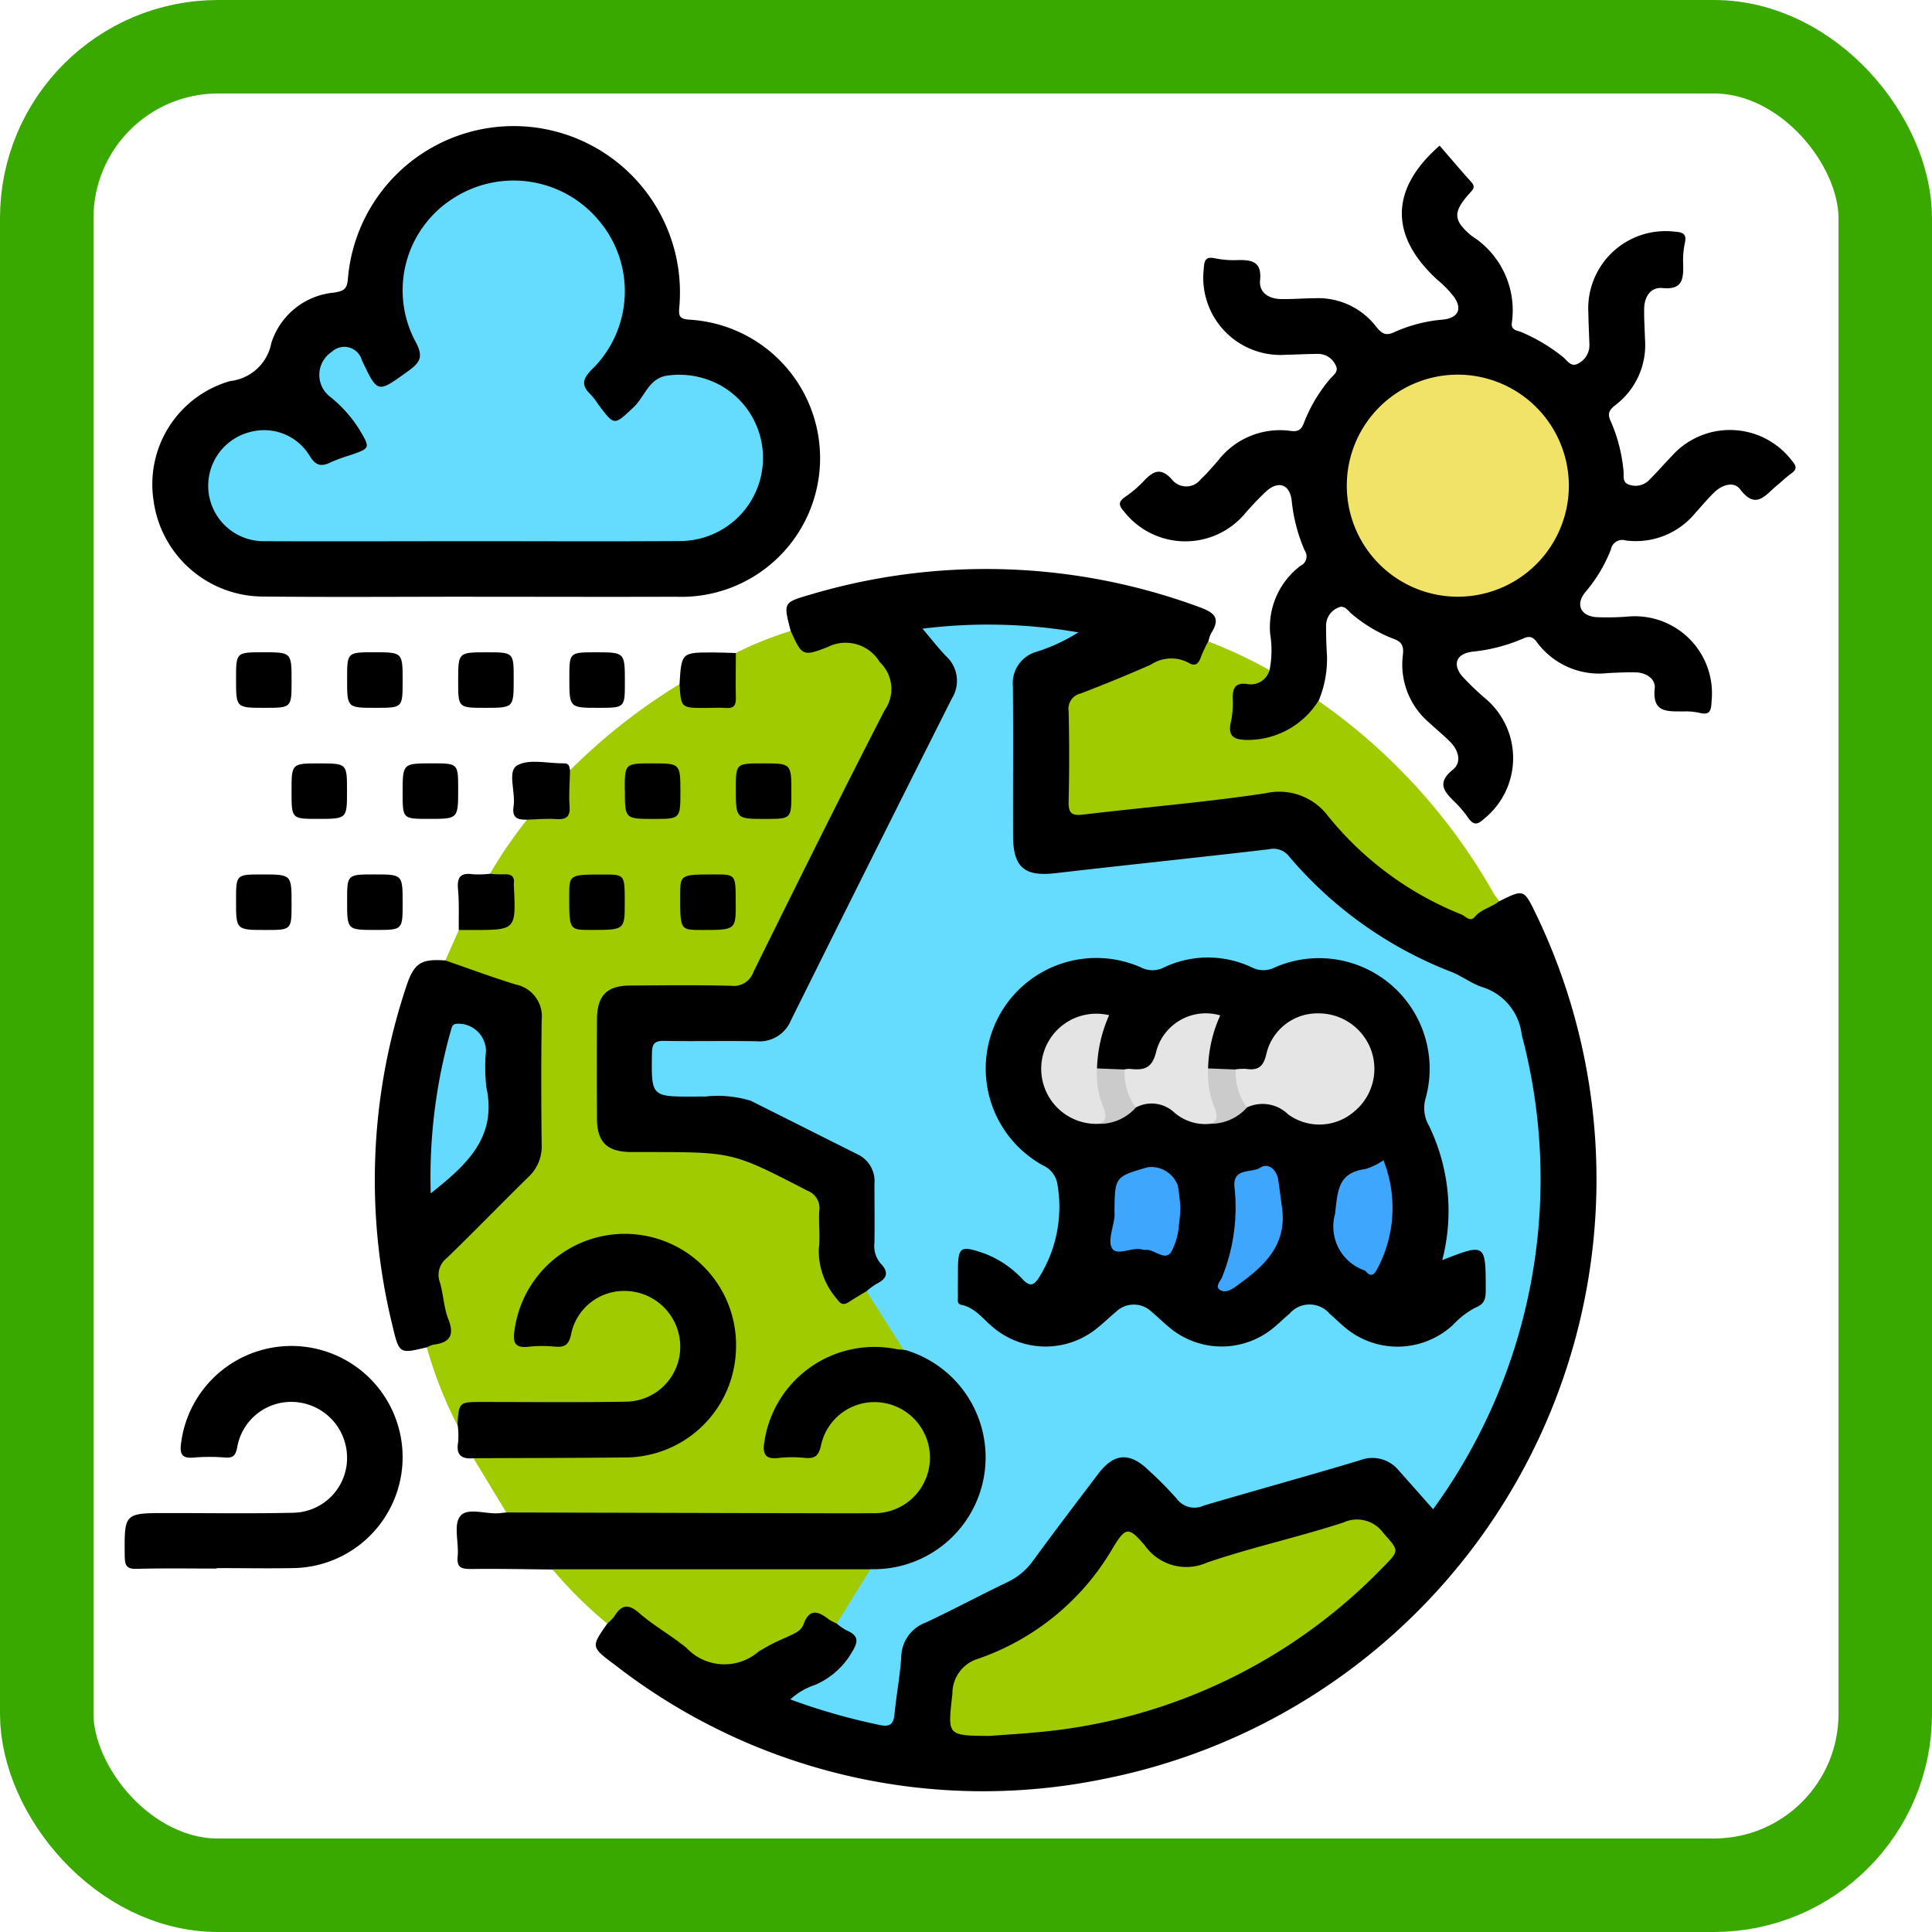 <svg xmlns="http://www.w3.org/2000/svg" xmlns:xlink="http://www.w3.org/1999/xlink" width="62" height="62" viewBox="0 0 62 62">
  <defs>
    <clipPath id="clip-path">
      <rect id="Rectángulo_345360" data-name="Rectángulo 345360" width="53.629" height="53.477" fill="none"/>
    </clipPath>
  </defs>
  <g id="Grupo_985542" data-name="Grupo 985542" transform="translate(-233 -5767)">
    <g id="Grupo_984832" data-name="Grupo 984832" transform="translate(-11 -4656)">
      <g id="Rectángulo_340676" data-name="Rectángulo 340676" transform="translate(244 10423)" fill="none" stroke="#39a900" stroke-width="3">
        <rect width="62" height="62" rx="7" stroke="none"/>
        <rect x="1.5" y="1.5" width="59" height="59" rx="5.5" fill="none"/>
      </g>
    </g>
    <g id="Grupo_985541" data-name="Grupo 985541" transform="translate(237 5771)" clip-path="url(#clip-path)">
      <path id="Trazado_730151" data-name="Trazado 730151" d="M47.429,41.027c-.238-.905-.24-.911.608-1.158a19.766,19.766,0,0,1,12.488.388c.495.177.716.352.392.851a1.034,1.034,0,0,0-.083.26c-.045.756-.2.893-.905.742a1.139,1.139,0,0,0-.7.068c-.737.307-1.469.625-2.216.906a.673.673,0,0,0-.5.706q.015,1.252,0,2.506c0,.375.143.473.51.433,1.991-.219,3.983-.428,5.97-.673a1.578,1.578,0,0,1,1.465.472c.3.325.648.614.94.95a8.674,8.674,0,0,0,3.166,2.3c.422.182.779.317,1.185.015a.559.559,0,0,1,.426-.093c.782-.388.782-.388,1.175.423a19.619,19.619,0,0,1-13.87,27.746,19.238,19.238,0,0,1-15.7-3.666c-.767-.57-.761-.577-.232-1.325.31-.769.581-.843,1.224-.339a18.865,18.865,0,0,0,2.067,1.41.762.762,0,0,0,.832.033c.521-.285,1.062-.531,1.591-.8a1.566,1.566,0,0,0,.451-.32c.507-.543.508-.542,1.141-.159.064.038.128.076.191.116.808.514.78.5.32,1.314-.333.591-.953.736-1.454,1.07.036.207.218.188.343.233.594.216,1.218.328,1.824.5.43.122.558-.041.58-.455.029-.554.129-1.1.2-1.656a1.3,1.3,0,0,1,.781-1.068c.816-.4,1.621-.826,2.443-1.213a2.947,2.947,0,0,0,1.181-.978c.6-.844,1.239-1.668,1.866-2.5s1.229-.874,1.993-.14c.228.218.463.432.667.671a.926.926,0,0,0,1.093.285c1.527-.462,3.074-.861,4.6-1.334a1.492,1.492,0,0,1,1.748.457c.182.21.4.386.585.6.214.246.334.178.5-.065a17.8,17.8,0,0,0,2.953-8.129,18.433,18.433,0,0,0-.469-6.235,1.953,1.953,0,0,0-1.269-1.6c-.469-.167-.887-.467-1.349-.66a11.593,11.593,0,0,1-4.614-3.291,1.118,1.118,0,0,0-1.086-.405c-2.135.257-4.275.466-6.41.726-1.182.144-1.629-.214-1.632-1.4q-.005-2.227,0-4.454c0-1.052.119-1.224,1.091-1.62.224-.091.448-.178.748-.3a16.385,16.385,0,0,0-4.2-.109,2.06,2.06,0,0,0,.5.721,1.181,1.181,0,0,1,.2,1.436q-2.6,5.206-5.2,10.408a1.226,1.226,0,0,1-1.21.722c-.853-.007-1.707-.005-2.56,0-.6,0-.638.045-.651.623-.018.853-.01.913.855.844a5.834,5.834,0,0,1,3.657.871,9.772,9.772,0,0,0,1.543.77,1.554,1.554,0,0,1,1.08,1.782,12.055,12.055,0,0,0-.006,1.279,1.6,1.6,0,0,0,.081.548c.286.783.285.784-.4,1.265-.885.579-1.052.53-1.572-.406A2.106,2.106,0,0,1,48.2,60.56c.139-.966-.287-1.437-1.135-1.867a6.279,6.279,0,0,0-3.512-.794,9.4,9.4,0,0,1-1.391,0,1.026,1.026,0,0,1-1.091-1.087q-.053-1.724,0-3.45a1.032,1.032,0,0,1,1.138-1.1c1.02-.029,2.041-.02,3.061,0a.9.9,0,0,0,.919-.559q2.079-4.187,4.182-8.363a.831.831,0,0,0-.084-1.014c-.7-.881-.686-.892-1.869-.529-.777.238-1,.064-.99-.768" transform="translate(-26.054 -24.781)"/>
      <path id="Trazado_730152" data-name="Trazado 730152" d="M38.237,44.479c.358.787.377.835,1.179.521a1.278,1.278,0,0,1,1.681.483,1.18,1.18,0,0,1,.157,1.538c-1.433,2.785-2.823,5.592-4.211,8.4a.667.667,0,0,1-.714.447c-1.076-.028-2.153-.015-3.23-.008-.762,0-1.074.32-1.078,1.089q-.008,1.587,0,3.174c0,.763.32,1.071,1.087,1.081.186,0,.371,0,.557,0,2.726,0,2.723.006,5.112,1.242a.594.594,0,0,1,.377.647c-.024.407.035.821-.015,1.224a2.35,2.35,0,0,0,.6,1.622c.133.2.252.154.408.05s.346-.213.519-.318a5.38,5.38,0,0,1,1.183,1.637.212.212,0,0,1-.11.322,1.667,1.667,0,0,1-.608-.015,3.426,3.426,0,0,0-3.506,2.591c-.123.522-.045.6.5.644a.892.892,0,0,0,1.06-.634,1.86,1.86,0,0,1,2.251-1.073,1.974,1.974,0,0,1,1.42,1.966,1.942,1.942,0,0,1-1.725,1.82,4.087,4.087,0,0,1-.5.02q-5.37,0-10.741,0c-.268,0-.565.069-.78-.181l-1.052-1.737c.2-.238.476-.172.726-.173,1.354-.009,2.709.017,4.063-.01a3.312,3.312,0,0,0,3.1-1.9,3.25,3.25,0,0,0-.306-3.522,3.42,3.42,0,0,0-3.44-1.319,3.483,3.483,0,0,0-2.64,2.653c-.069.364.04.524.413.527.885.007.961-.008,1.2-.655a1.845,1.845,0,0,1,2.211-1.056,1.973,1.973,0,0,1,1.44,2.005,1.9,1.9,0,0,1-1.763,1.776c-.925.064-1.855.015-2.782.02-.556,0-1.116.036-1.669-.009a.9.9,0,0,0-1.077.591,13.577,13.577,0,0,1-.977-2.493.466.466,0,0,1,.282-.252c.279-.124.309-.337.243-.6-.1-.378-.15-.764-.243-1.142a.974.974,0,0,1,.3-1c.805-.794,1.592-1.607,2.4-2.392A1.624,1.624,0,0,0,30.1,60.8c-.023-1.241,0-2.484-.009-3.726,0-.725-.132-.9-.818-1.136-.526-.182-1.057-.347-1.582-.531-.205-.072-.439-.112-.537-.352l.434-.976c.327-.26.713-.149,1.074-.156s.515-.15.539-.53c.033-.525-.049-.943-.615-1.119a14.965,14.965,0,0,1,1.187-1.735c.173-.224.43-.2.66-.187.417.015.545-.185.54-.572,0-.283-.076-.6.184-.828a18.828,18.828,0,0,1,3.52-2.769c.185.6.642.652,1.174.61.327-.025.453-.159.471-.479.022-.379-.11-.784.16-1.129a11.767,11.767,0,0,1,1.759-.706" transform="translate(-16.863 -28.233)" fill="#9fcb00"/>
      <path id="Trazado_730153" data-name="Trazado 730153" d="M92.243,18.675a3.278,3.278,0,0,0,.019-1.16,2.472,2.472,0,0,1,.978-2.189.332.332,0,0,0,.127-.495,5.3,5.3,0,0,1-.415-1.606c-.064-.488-.395-.636-.787-.313a9.377,9.377,0,0,0-.73.763,2.5,2.5,0,0,1-3.855-.079c-.171-.193-.21-.307.017-.47a3.769,3.769,0,0,0,.594-.5c.317-.347.575-.476.949-.031a.587.587,0,0,0,.894-.041c.2-.189.382-.4.566-.613A2.506,2.506,0,0,1,92.915,11c.274.038.36-.062.438-.276a4.885,4.885,0,0,1,.819-1.378c.11-.136.316-.246.183-.469a.618.618,0,0,0-.534-.348c-.352,0-.7.022-1.057.028a2.477,2.477,0,0,1-2.633-2.753c.015-.264.049-.415.373-.34a2.979,2.979,0,0,0,.72.054c.45-.008.774.044.714.65-.039.385.272.591.656.6s.741-.024,1.113-.026a2.346,2.346,0,0,1,1.946.9c.189.24.32.326.622.176a4.767,4.767,0,0,1,1.555-.392c.451-.057.6-.325.347-.705a3.212,3.212,0,0,0-.537-.558C96.088,4.749,96.1,3.243,97.7,1.846c.338.39.672.785,1.017,1.169.143.159.055.238-.056.361-.537.6-.537.867.074,1.371a2.822,2.822,0,0,1,1.285,2.768c-.045.258.169.259.3.314a5.619,5.619,0,0,1,1.331.793c.149.117.265.359.512.206a.652.652,0,0,0,.344-.6c-.011-.334-.028-.668-.033-1a2.48,2.48,0,0,1,2.765-2.622c.284.018.4.081.326.385a2.767,2.767,0,0,0-.049.665c.009.459-.012.825-.662.76-.383-.038-.584.28-.59.663-.005.333.018.667.028,1a2.415,2.415,0,0,1-.949,2.091c-.219.169-.262.294-.144.537a5.148,5.148,0,0,1,.4,1.553c.024.171-.057.4.192.469a.607.607,0,0,0,.622-.141c.25-.248.481-.514.726-.768a2.5,2.5,0,0,1,3.853.119c.15.174.2.28-.009.429-.166.118-.311.264-.469.393-.358.291-.661.786-1.166.118-.209-.276-.59-.148-.842.1-.212.207-.4.436-.6.655a2.468,2.468,0,0,1-2.231.882.373.373,0,0,0-.48.294,4.8,4.8,0,0,1-.827,1.374c-.3.371-.159.74.337.792a8.438,8.438,0,0,0,1.056-.019,2.473,2.473,0,0,1,2.666,2.721c-.012.289-.047.463-.4.367a2.035,2.035,0,0,0-.5-.042c-.5-.008-1.008.062-.924-.736.032-.307-.272-.512-.613-.518-.3-.005-.594.007-.89.023a2.482,2.482,0,0,1-2.285-1c-.148-.2-.27-.183-.455-.1a5.426,5.426,0,0,1-1.607.413c-.5.061-.654.387-.337.779a8.532,8.532,0,0,0,.761.731,2.5,2.5,0,0,1-.055,3.857c-.217.2-.341.2-.506-.036a3.5,3.5,0,0,0-.431-.509c-.34-.332-.588-.61-.058-1.037.29-.234.181-.621-.087-.89-.222-.223-.468-.423-.7-.639A2.443,2.443,0,0,1,96.52,18.2c.035-.293-.028-.432-.3-.528a4.653,4.653,0,0,1-1.331-.791c-.137-.108-.243-.321-.467-.2a.627.627,0,0,0-.366.579c0,.315.008.631.029.946a3.49,3.49,0,0,1-.27,1.462,1.943,1.943,0,0,1-1.73,1.346c-1.076.2-1.214.053-1.2-1.025.014-.828.014-.829.795-1.069.2-.06.362-.188.561-.24" transform="translate(-55.501 -1.172)"/>
      <path id="Trazado_730154" data-name="Trazado 730154" d="M12.73,15.149c-2.265,0-4.53.018-6.794-.006a3.554,3.554,0,0,1-3.462-3.1,3.443,3.443,0,0,1,2.46-3.814A1.513,1.513,0,0,0,6.256,7.009,2.331,2.331,0,0,1,8.271,5.39c.3-.052.415-.1.443-.444a5.337,5.337,0,1,1,10.634.922c-.024.291.015.363.313.39a4.451,4.451,0,0,1-.415,8.892c-2.172.008-4.344,0-6.515,0Z" transform="translate(-1.549 0)"/>
      <path id="Trazado_730155" data-name="Trazado 730155" d="M89.392,46.328a.622.622,0,0,1-.735.443c-.364-.042-.448.139-.449.445a2.96,2.96,0,0,1-.043.719c-.137.534.079.641.576.634a2.678,2.678,0,0,0,2.219-1.253,18.8,18.8,0,0,1,5.612,6.157c.054.1.128.18.191.27-.242.2-.569.249-.78.5-.159.19-.3-.023-.436-.074a10.492,10.492,0,0,1-4.284-3.165,1.962,1.962,0,0,0-2-.724c-1.942.294-3.9.45-5.855.685-.379.046-.473-.057-.464-.425q.035-1.447,0-2.895a.5.5,0,0,1,.384-.565c.761-.291,1.517-.6,2.261-.93a1.178,1.178,0,0,1,1.2-.059c.217.136.328.035.4-.183a4.756,4.756,0,0,1,.234-.5,14.913,14.913,0,0,1,1.961.917" transform="translate(-52.651 -28.824)" fill="#9fcb00"/>
      <path id="Trazado_730156" data-name="Trazado 730156" d="M30.784,112.7l9.072.023c.89,0,1.781.009,2.672,0a1.783,1.783,0,0,0,.337-3.544,1.753,1.753,0,0,0-1.988,1.382c-.077.33-.2.415-.508.388a4,4,0,0,0-.834,0c-.44.055-.54-.112-.471-.527a3.573,3.573,0,0,1,4.238-2.964,2.02,2.02,0,0,0,.221.018,2.421,2.421,0,0,1,1.961,1.154,3.552,3.552,0,0,1,.441,3.906,3.712,3.712,0,0,1-3.6,2.129c-3.143.046-6.285.012-9.426.02a1.389,1.389,0,0,1-.64-.155c-.865-.008-1.731-.028-2.6-.016-.314,0-.475-.036-.439-.408.042-.436-.138-1.006.078-1.283.231-.3.825-.059,1.259-.1l.22-.023" transform="translate(-18.533 -68.163)"/>
      <path id="Trazado_730157" data-name="Trazado 730157" d="M24.239,73.412c.752.259,1.5.538,2.26.772a1.045,1.045,0,0,1,.835,1.14c-.019,1.336-.016,2.673,0,4.009A1.335,1.335,0,0,1,26.9,80.37c-.875.857-1.727,1.739-2.607,2.59a.683.683,0,0,0-.227.778c.117.389.125.815.273,1.189.208.526.039.751-.478.816a.877.877,0,0,0-.206.083c-.9.218-.893.216-1.117-.725a19.581,19.581,0,0,1,.446-10.837c.25-.763.465-.908,1.255-.851" transform="translate(-13.951 -46.591)"/>
      <path id="Trazado_730158" data-name="Trazado 730158" d="M29.242,103.662c.046-.736.046-.735.8-.736,1.539,0,3.078.017,4.617-.01a1.76,1.76,0,0,0,1.729-1.862,1.791,1.791,0,0,0-1.908-1.687,1.729,1.729,0,0,0-1.595,1.4c-.075.338-.212.407-.511.384a4.123,4.123,0,0,0-.833,0c-.444.057-.538-.119-.468-.529a3.571,3.571,0,0,1,7.1.742,3.563,3.563,0,0,1-3.572,3.343c-1.613.016-3.225.017-4.837.024-.383.037-.578-.093-.5-.519a2.65,2.65,0,0,0-.016-.55" transform="translate(-18.561 -61.935)"/>
      <path id="Trazado_730159" data-name="Trazado 730159" d="M2.955,114.473c-.854,0-1.708-.015-2.561.009-.327.009-.388-.1-.391-.405-.014-1.385-.024-1.384,1.353-1.385,1.355,0,2.71.02,4.064-.01A1.76,1.76,0,0,0,7.134,110.8a1.793,1.793,0,0,0-1.924-1.671,1.757,1.757,0,0,0-1.6,1.466c-.057.264-.135.33-.383.315a6.108,6.108,0,0,0-1,0c-.384.04-.466-.106-.416-.461a3.569,3.569,0,0,1,7.106.609,3.562,3.562,0,0,1-3.512,3.4c-.816.015-1.633,0-2.45,0" transform="translate(0 -68.136)"/>
      <path id="Trazado_730160" data-name="Trazado 730160" d="M37.592,126.919l10.2,0a3.2,3.2,0,0,1-1.08,1.741,1.525,1.525,0,0,1-.243-.126c-.331-.256-.625-.388-.82.147-.091.25-.348.315-.558.424a6.392,6.392,0,0,0-.885.454,1.673,1.673,0,0,1-2.311-.112c-.481-.4-1.042-.706-1.513-1.117-.359-.314-.575-.277-.806.1a1.359,1.359,0,0,1-.23.23,13.824,13.824,0,0,1-1.756-1.738" transform="translate(-23.861 -80.559)" fill="#9fcb00"/>
      <path id="Trazado_730161" data-name="Trazado 730161" d="M21.327,66.8c0,.858,0,.858-.868.858-.914,0-.914,0-.914-.924,0-.858,0-.858.868-.858.914,0,.914,0,.914.924" transform="translate(-12.406 -41.815)"/>
      <path id="Trazado_730162" data-name="Trazado 730162" d="M30.3,65.818a3.758,3.758,0,0,0,.443.019c.229-.016.357.053.324.306a.352.352,0,0,0,0,.056c.07,1.423.07,1.423-1.319,1.424H29.3c-.006-.439.015-.88-.025-1.316-.035-.389.091-.528.477-.473a3.084,3.084,0,0,0,.546-.016" transform="translate(-18.577 -41.778)"/>
      <path id="Trazado_730163" data-name="Trazado 730163" d="M11.569,66.815c0,.844,0,.844-.827.844-.955,0-.955,0-.955-.938,0-.844,0-.844.827-.844.955,0,.955,0,.955.938" transform="translate(-6.212 -41.815)"/>
      <path id="Trazado_730164" data-name="Trazado 730164" d="M35.9,56.25c-.008.384-.043.769-.015,1.15.027.357-.116.439-.439.417s-.62.011-.93.019-.485-.06-.427-.431c.07-.449-.207-1.12.11-1.307.386-.228,1-.06,1.52-.069.163,0,.157.117.182.221" transform="translate(-21.607 -35.532)"/>
      <path id="Trazado_730165" data-name="Trazado 730165" d="M25.264,57.9c-.84,0-.84,0-.84-.831,0-.951,0-.951.942-.951.84,0,.84,0,.84.831,0,.951,0,.951-.942.951" transform="translate(-15.503 -35.621)"/>
      <path id="Trazado_730166" data-name="Trazado 730166" d="M15.512,57.9c-.847,0-.847,0-.847-.88,0-.9,0-.9.88-.9.9,0,.9,0,.9.88,0,.9,0,.9-.935.9" transform="translate(-9.309 -35.621)"/>
      <path id="Trazado_730167" data-name="Trazado 730167" d="M50.565,46.381c0,.482-.011.964,0,1.446.007.237-.069.339-.316.321-.221-.016-.445,0-.667,0-.778,0-.778,0-.825-.766.063-1.016.063-1.017,1.092-1.015.238,0,.475.012.713.018" transform="translate(-30.95 -29.429)"/>
      <path id="Trazado_730168" data-name="Trazado 730168" d="M40,48.143c-.935,0-.935,0-.935-.958,0-.824,0-.824.847-.824.935,0,.935,0,.935.958,0,.824,0,.824-.847.824" transform="translate(-24.794 -29.428)"/>
      <path id="Trazado_730169" data-name="Trazado 730169" d="M30.217,46.361c.868,0,.868,0,.868.858,0,.924,0,.924-.914.924-.868,0-.868,0-.868-.858,0-.924,0-.924.914-.924" transform="translate(-18.6 -29.428)"/>
      <path id="Trazado_730170" data-name="Trazado 730170" d="M21.327,47.278c0,.864,0,.864-.862.864-.92,0-.92,0-.92-.918,0-.865,0-.865.862-.865.92,0,.92,0,.92.918" transform="translate(-12.406 -29.427)"/>
      <path id="Trazado_730171" data-name="Trazado 730171" d="M11.569,47.278c0,.864,0,.864-.862.864-.92,0-.92,0-.92-.918,0-.865,0-.865.862-.865.92,0,.92,0,.92.918" transform="translate(-6.212 -29.427)"/>
      <path id="Trazado_730172" data-name="Trazado 730172" d="M52.268,75.971l1.08-1.741a3.59,3.59,0,0,0,1.058-7.05l-1.183-1.868a2.018,2.018,0,0,1,.309-.231c.332-.164.434-.361.145-.658a.863.863,0,0,1-.2-.67c.01-.631,0-1.262,0-1.892a.952.952,0,0,0-.55-.947c-1.143-.571-2.282-1.147-3.425-1.717a3.654,3.654,0,0,0-1.481-.131c-.111-.008-.222,0-.334,0-1.382,0-1.371,0-1.35-1.395.005-.321.1-.4.408-.394.983.018,1.967-.007,2.95.012a1.088,1.088,0,0,0,1.1-.668q2.571-5.173,5.167-10.334a1.066,1.066,0,0,0-.193-1.361c-.251-.264-.475-.553-.75-.877a16.915,16.915,0,0,1,5,.119,5.7,5.7,0,0,1-1.362.629,1.046,1.046,0,0,0-.737,1.1c.016,1.6,0,3.191.006,4.787,0,1.026.362,1.328,1.365,1.211,2.283-.265,4.57-.5,6.853-.768a.628.628,0,0,1,.633.224,12.937,12.937,0,0,0,5.237,3.721c.341.141.646.381,1,.489a1.817,1.817,0,0,1,1.235,1.522,18,18,0,0,1-2.844,15.224c-.393-.444-.745-.843-1.1-1.241a1.092,1.092,0,0,0-1.251-.328c-1.665.5-3.342.959-5.009,1.452a.705.705,0,0,1-.866-.218,11.48,11.48,0,0,0-.9-.911c-.61-.594-1.111-.561-1.621.111-.705.931-1.414,1.86-2.1,2.8a2.137,2.137,0,0,1-.843.689c-.868.416-1.717.872-2.588,1.281a1.2,1.2,0,0,0-.79,1.1c-.038.609-.155,1.213-.214,1.822-.031.322-.127.443-.482.366a20.226,20.226,0,0,1-2.866-.82,2.249,2.249,0,0,1,.809-.471,2.507,2.507,0,0,0,1.172-1.049c.23-.366.191-.539-.183-.7a1.788,1.788,0,0,1-.316-.223" transform="translate(-29.415 -27.874)" fill="#65dbfe"/>
      <path id="Trazado_730173" data-name="Trazado 730173" d="M73.786,129.512c-1.378-.013-1.335-.008-1.185-1.359a1.16,1.16,0,0,1,.841-1.123,8.038,8.038,0,0,0,4.31-3.554c.411-.684.509-.678,1.024-.076a1.628,1.628,0,0,0,2,.547c1.435-.489,2.925-.813,4.367-1.282a1.041,1.041,0,0,1,1.287.335c.495.563.534.55,0,1.087a17.576,17.576,0,0,1-11.095,5.306c-.516.05-1.034.08-1.552.119" transform="translate(-46.037 -77.804)" fill="#9fcb00"/>
      <path id="Trazado_730174" data-name="Trazado 730174" d="M40.843,66.785c0,.873,0,.873-1.09.873-.693,0-.693,0-.692-1.1,0-.679,0-.679,1.118-.678.664,0,.664,0,.664.909" transform="translate(-24.794 -41.815)"/>
      <path id="Trazado_730175" data-name="Trazado 730175" d="M54.566,56.119c.915,0,.915,0,.915.937,0,.845,0,.845-.84.845-.942,0-.942,0-.942-.965,0-.817,0-.817.867-.817" transform="translate(-34.085 -35.621)"/>
      <path id="Trazado_730176" data-name="Trazado 730176" d="M43.94,56.973c0-.854,0-.854.886-.854s.9,0,.9.9c0,.882,0,.882-.859.882-.923,0-.923,0-.923-.928" transform="translate(-27.891 -35.621)"/>
      <path id="Trazado_730177" data-name="Trazado 730177" d="M50.6,66.794c0,.866,0,.866-1.1.865-.685,0-.685,0-.684-1.111,0-.671,0-.671,1.125-.671.657,0,.657,0,.657.917" transform="translate(-30.988 -41.815)"/>
      <path id="Trazado_730178" data-name="Trazado 730178" d="M114.5,25.556a3.563,3.563,0,1,1-3.55-3.59,3.569,3.569,0,0,1,3.55,3.59" transform="translate(-68.154 -13.943)" fill="#f1e268"/>
      <path id="Trazado_730179" data-name="Trazado 730179" d="M15.86,16.476c-2.245,0-4.49.01-6.736,0a1.779,1.779,0,0,1-.413-3.51,1.708,1.708,0,0,1,1.88.759c.2.338.386.369.7.211a5.429,5.429,0,0,1,.626-.226c.629-.221.63-.222.28-.813a4.2,4.2,0,0,0-.959-1.07.883.883,0,0,1,.072-1.429.584.584,0,0,1,.964.271c.509,1.07.5,1.056,1.459.366.388-.279.547-.453.253-.98a3.493,3.493,0,0,1,1.231-4.589,3.563,3.563,0,0,1,4.67.728,3.508,3.508,0,0,1-.212,4.751c-.326.321-.372.527-.051.832a2.355,2.355,0,0,1,.236.309c.526.7.505.68,1.137.087.364-.342.488-.947,1.107-1.016a2.754,2.754,0,0,1,1.666.311A2.668,2.668,0,0,1,22.54,16.47c-2.227.019-4.453.005-6.68.006" transform="translate(-4.661 -3.108)" fill="#65dbfe"/>
      <path id="Trazado_730180" data-name="Trazado 730180" d="M26.878,84.431a17.262,17.262,0,0,1,.648-5.226c.03-.108.042-.206.2-.215a.887.887,0,0,1,.926.871,5.605,5.605,0,0,0,.012,1.165c.353,1.617-.65,2.507-1.784,3.406" transform="translate(-17.056 -50.137)" fill="#64dbfe"/>
      <path id="Trazado_730181" data-name="Trazado 730181" d="M88.748,82.876c1.4-.545,1.4-.545,1.4.968,0,.285-.045.446-.349.564a2.754,2.754,0,0,0-.7.543,2.617,2.617,0,0,1-3.548.015c-.142-.12-.272-.252-.414-.372a.847.847,0,0,0-1.286,0c-.171.142-.329.3-.5.441a2.609,2.609,0,0,1-3.375-.016c-.185-.154-.358-.324-.543-.478a.822.822,0,0,0-1.159,0c-.214.177-.412.375-.632.544a2.611,2.611,0,0,1-3.289-.041c-.328-.264-.577-.638-1.028-.733-.157-.033-.112-.168-.114-.27-.006-.26,0-.52,0-.779,0-.829.061-.872.867-.594a3.271,3.271,0,0,1,1.228.843c.215.215.339.179.5-.07a4.256,4.256,0,0,0,.6-2.984.8.8,0,0,0-.465-.621,3.548,3.548,0,0,1,3.142-6.355.8.8,0,0,0,.725.007,3.292,3.292,0,0,1,2.849,0,.806.806,0,0,0,.725-.008,3.548,3.548,0,0,1,4.84,4.189,1.127,1.127,0,0,0,.1.885,6.266,6.266,0,0,1,.43,4.322" transform="translate(-46.469 -46.436)"/>
      <path id="Trazado_730182" data-name="Trazado 730182" d="M97.451,79.877a1.722,1.722,0,0,1,.332-.015c.384.055.558-.063.653-.482a1.679,1.679,0,0,1,1.661-1.3,1.794,1.794,0,0,1,1.686,1.143,1.773,1.773,0,0,1-.532,2.01,1.705,1.705,0,0,1-2.113.092A1.172,1.172,0,0,0,97.81,81.1a.913.913,0,0,1-.359-1.224" transform="translate(-61.796 -49.56)" fill="#e5e5e5"/>
      <path id="Trazado_730183" data-name="Trazado 730183" d="M87.693,79.927a.79.79,0,0,1,.164-.016c.449.05.725,0,.854-.577a1.647,1.647,0,0,1,2.05-1.139,4.351,4.351,0,0,0-.39,1.7,7.884,7.884,0,0,1,.386,1.408c.071.23-.08.328-.282.367a1.514,1.514,0,0,1-1.188-.358,1.064,1.064,0,0,0-1.234-.161.913.913,0,0,1-.359-1.224" transform="translate(-55.602 -49.61)" fill="#e5e5e5"/>
      <path id="Trazado_730184" data-name="Trazado 730184" d="M82.424,81.676a1.768,1.768,0,1,1,.285-3.483,4.515,4.515,0,0,0-.388,1.7,7.865,7.865,0,0,1,.386,1.409c.072.231-.084.325-.282.369" transform="translate(-51.116 -49.614)" fill="#e4e4e4"/>
      <path id="Trazado_730185" data-name="Trazado 730185" d="M88.855,92.813a4.909,4.909,0,0,1-.048.612,2.124,2.124,0,0,1-.261.892c-.216.26-.522-.111-.805-.092a.352.352,0,0,1-.11-.011c-.335-.088-.806.217-.967-.033-.148-.229.038-.672.075-1.021.006-.055,0-.111,0-.167.011-1.113.011-1.113,1.066-1.419a.909.909,0,0,1,.964.58c.046.235.062.476.084.658" transform="translate(-54.974 -58.116)" fill="#3ea6fd"/>
      <path id="Trazado_730186" data-name="Trazado 730186" d="M107.855,90.986a4.152,4.152,0,0,1-.205,3.5c-.1.192-.2.246-.356.072a.139.139,0,0,0-.043-.035,1.49,1.49,0,0,1-.95-1.809c.09-.76.088-1.327.986-1.448a2.093,2.093,0,0,0,.568-.279" transform="translate(-67.459 -57.753)" fill="#3ea6fd"/>
      <path id="Trazado_730187" data-name="Trazado 730187" d="M98.1,92.806c.179,1.259-.622,1.936-1.5,2.562-.149.106-.355.211-.511.079-.131-.112.039-.266.088-.391a5.972,5.972,0,0,0,.4-2.877c-.071-.655.548-.454.83-.641.245-.162.52.057.572.394.045.291.08.583.12.874" transform="translate(-60.96 -58.069)" fill="#3ea6fd"/>
      <path id="Trazado_730188" data-name="Trazado 730188" d="M85.514,84.689c.226-.127.182-.3.111-.5a2.864,2.864,0,0,1-.215-1.274l.886.034a1.941,1.941,0,0,0,.359,1.224,1.548,1.548,0,0,1-1.142.521" transform="translate(-54.207 -52.628)" fill="#cbcbcb"/>
      <path id="Trazado_730189" data-name="Trazado 730189" d="M95.273,84.688c.227-.127.182-.3.111-.5a2.864,2.864,0,0,1-.214-1.273l.886.034a1.942,1.942,0,0,0,.359,1.224,1.557,1.557,0,0,1-1.142.518" transform="translate(-60.401 -52.628)" fill="#cbcbcb"/>
    </g>
  </g>
</svg>
